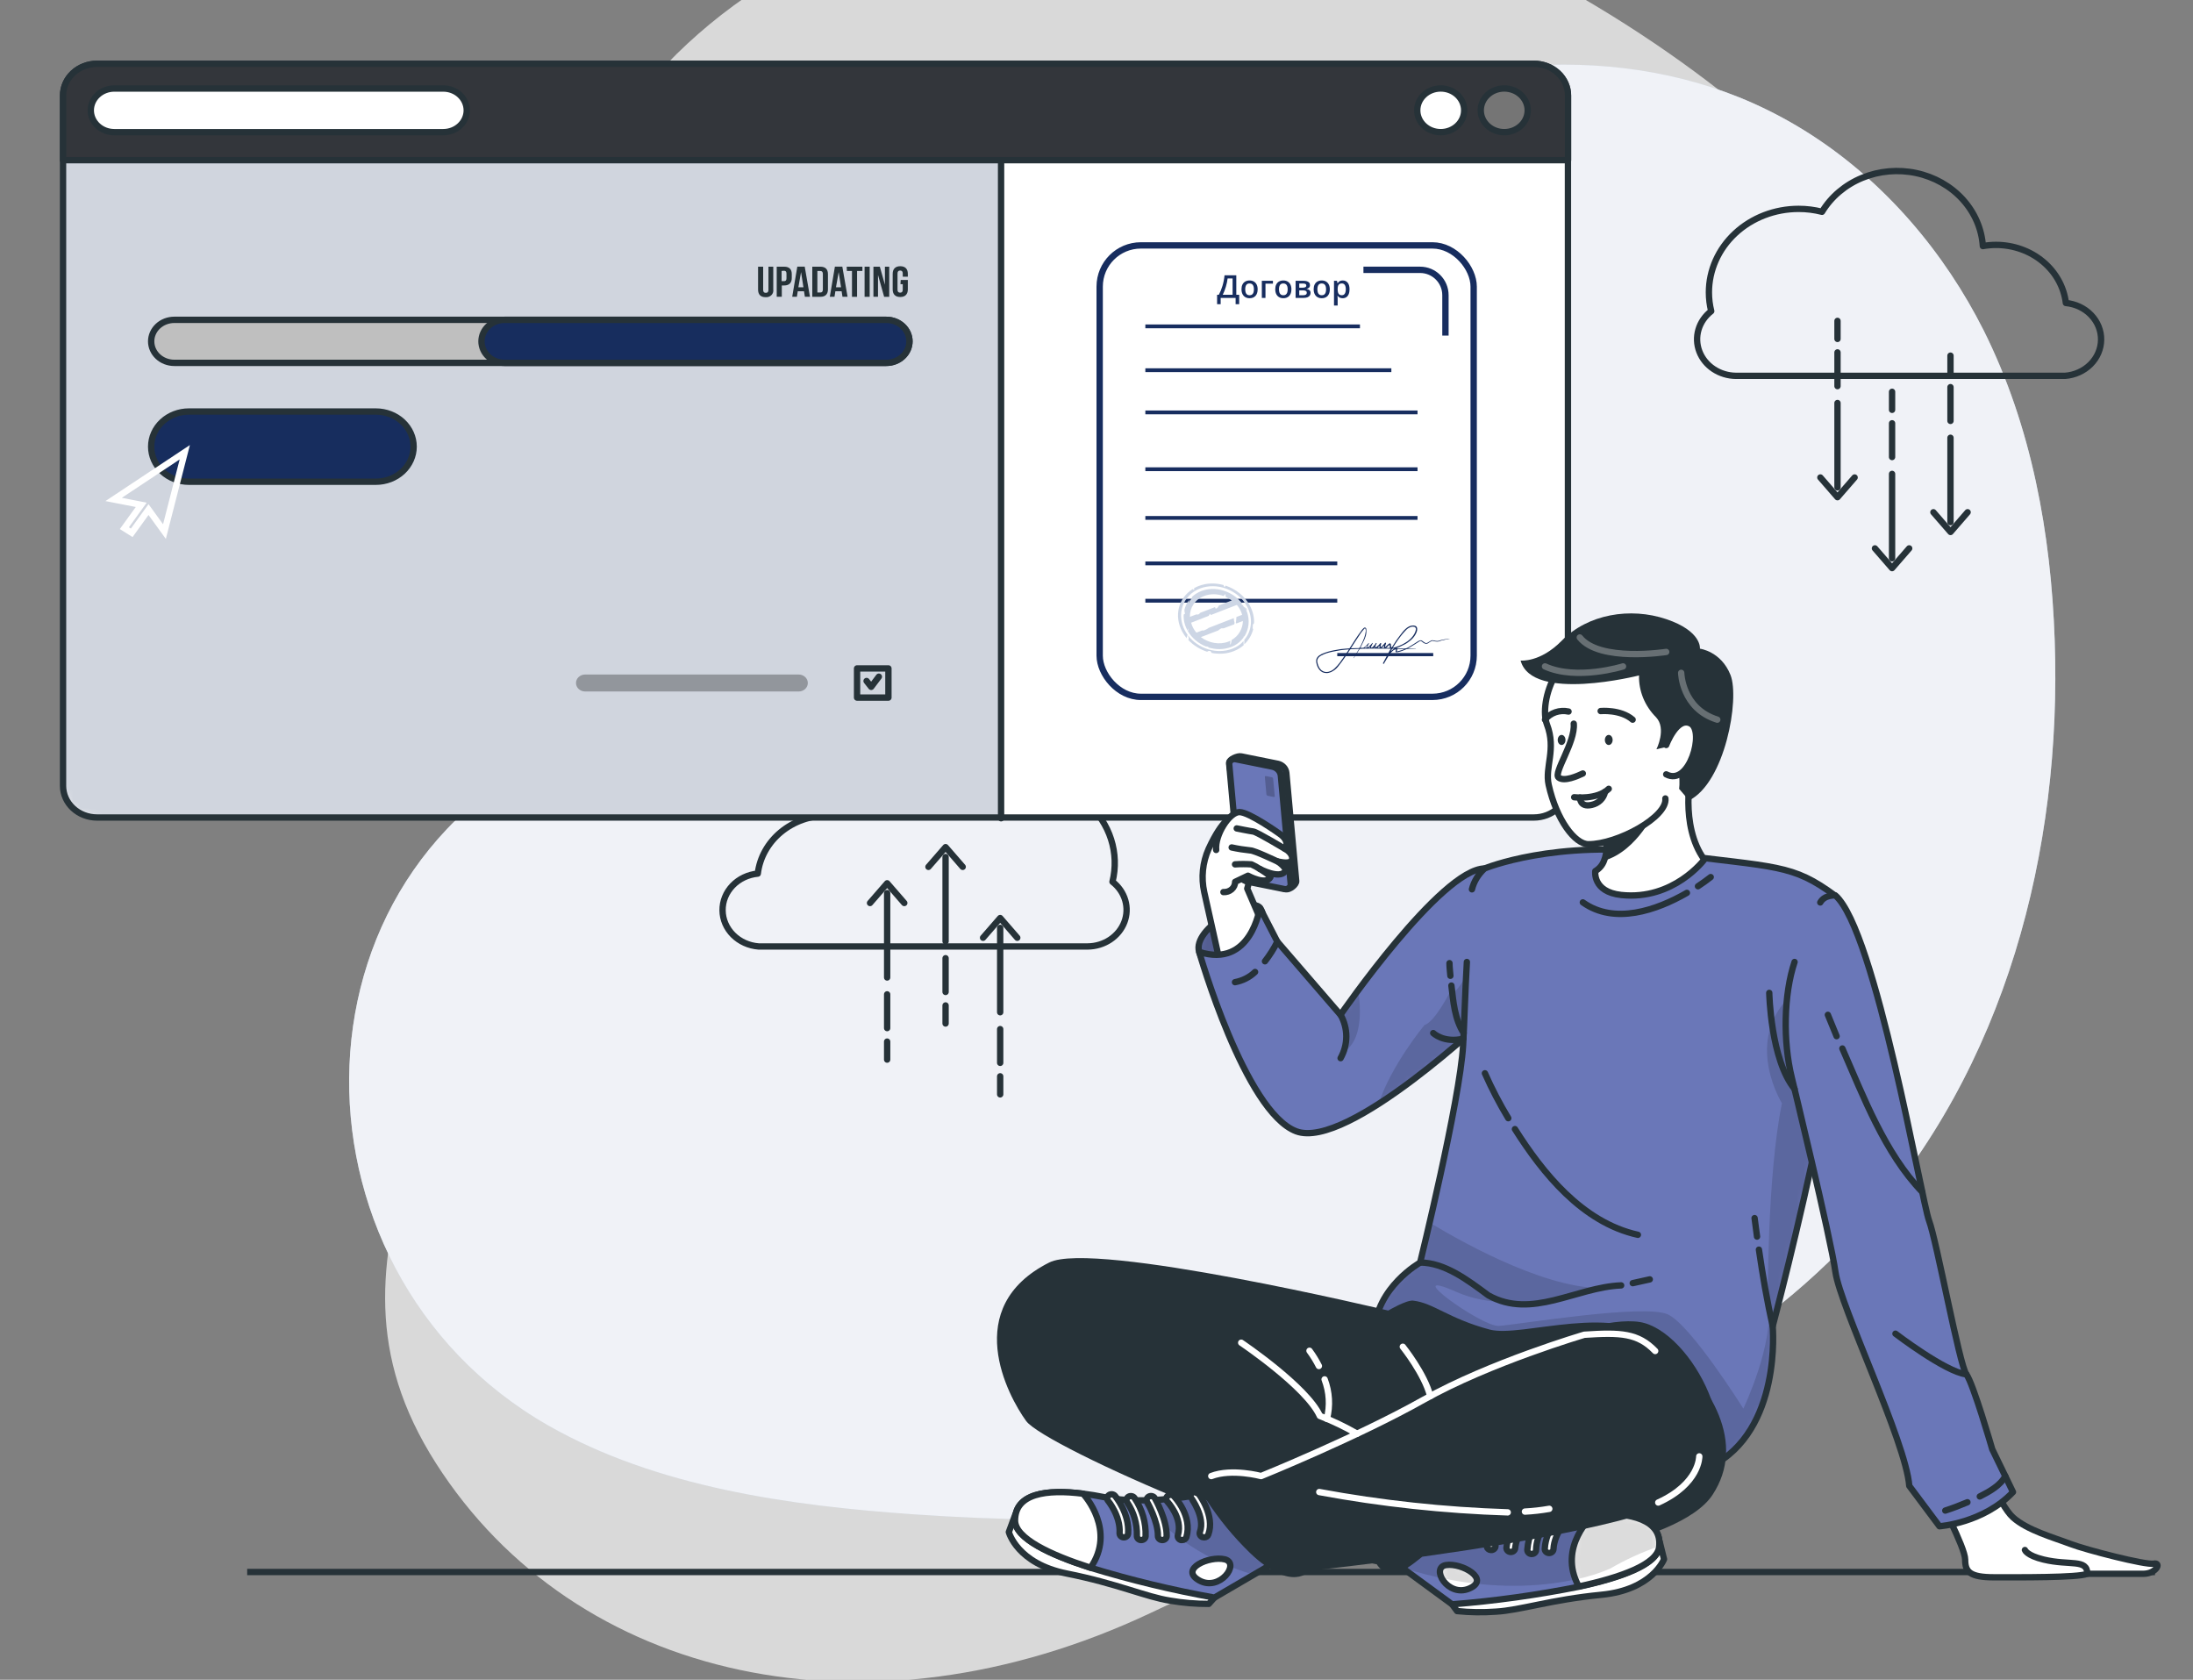<svg width="346" height="265" viewBox="0 0 346 265" fill="none" xmlns="http://www.w3.org/2000/svg">
<rect x="0" y="0" width="346" height="265" fill="#808080" stroke="none"/>
<g clip-path="url(#clip0_124_22)">
<path opacity="0.7" d="M316.471 69.722C316.471 69.722 335.691 115.901 308.682 162.401C281.672 208.901 226.04 233.465 181.514 254.471C136.988 275.476 90.752 265.246 68.782 230.842C46.812 196.439 76.944 171.88 76.986 122.822C77.027 73.763 69.093 60.775 97.667 19.329C126.241 -22.117 196.287 -31.295 249.258 -0.554C302.229 30.188 316.471 69.722 316.471 69.722Z" fill="white"/>
<path d="M285.677 21.208C282.781 19.342 279.732 17.69 276.557 16.27C253.587 6.046 225.392 9.413 203.312 21.221C181.232 33.029 164.708 52.328 152.692 73.211C147.177 82.755 142.289 93.004 133.459 100.059C122.084 109.154 106.718 111.213 93.158 116.164C43.855 134.18 43.29 200.223 86.506 224.884C103.54 234.607 124.58 237.538 144.151 238.898C171.27 240.777 198.879 239.815 225.068 233.004C251.257 226.192 276.026 213.23 293.55 193.88C316.492 168.545 325.337 134.097 324.179 100.983C323.593 84.224 320.559 67.323 312.976 52.129C306.82 39.911 297.535 28.841 285.677 21.208Z" fill="#CBD4E3"/>
<path opacity="0.7" d="M285.677 21.208C282.781 19.342 279.732 17.69 276.557 16.27C253.587 6.046 225.392 9.413 203.312 21.221C181.232 33.029 164.708 52.328 152.692 73.211C147.177 82.755 142.289 93.004 133.459 100.059C122.084 109.154 106.718 111.213 93.158 116.164C43.855 134.18 43.29 200.223 86.506 224.884C103.54 234.607 124.58 237.538 144.151 238.898C171.27 240.777 198.879 239.815 225.068 233.004C251.257 226.192 276.026 213.23 293.55 193.88C316.492 168.545 325.337 134.097 324.179 100.983C323.593 84.224 320.559 67.323 312.976 52.129C306.82 39.911 297.535 28.841 285.677 21.208Z" fill="white"/>
<path d="M269.988 49.089C269.743 48.118 269.621 47.123 269.622 46.126C269.622 42.633 271.113 39.283 273.767 36.813C276.421 34.342 280.021 32.954 283.775 32.952C285.023 32.951 286.266 33.106 287.47 33.414C288.906 31.04 291.129 29.161 293.807 28.059C296.485 26.957 299.474 26.69 302.328 27.298C305.183 27.907 307.749 29.357 309.645 31.434C311.54 33.51 312.663 36.102 312.846 38.821C313.527 38.699 314.22 38.637 314.914 38.635C317.642 38.633 320.275 39.566 322.31 41.257C324.345 42.948 325.638 45.277 325.943 47.8C327.48 47.949 328.901 48.627 329.929 49.7C330.957 50.773 331.518 52.165 331.501 53.602C331.485 55.039 330.893 56.419 329.841 57.472C328.789 58.524 327.352 59.174 325.813 59.293H273.889C272.621 59.279 271.388 58.904 270.356 58.218C269.323 57.532 268.542 56.568 268.117 55.456C267.692 54.344 267.643 53.138 267.978 51.999C268.312 50.861 269.014 49.845 269.988 49.089Z" stroke="#263238" stroke-linecap="round" stroke-linejoin="round"/>
<path d="M307.737 69.061V82.37" stroke="#263238" stroke-linecap="round" stroke-linejoin="round"/>
<path d="M307.737 61.076V66.4" stroke="#263238" stroke-linecap="round" stroke-linejoin="round"/>
<path d="M307.737 56.106V58.953" stroke="#263238" stroke-linecap="round" stroke-linejoin="round"/>
<path d="M310.44 80.811L307.744 83.922L305.042 80.811" stroke="#263238" stroke-linecap="round" stroke-linejoin="round"/>
<path d="M298.521 74.763V88.072" stroke="#263238" stroke-linecap="round" stroke-linejoin="round"/>
<path d="M298.521 66.778V72.102" stroke="#263238" stroke-linecap="round" stroke-linejoin="round"/>
<path d="M298.521 61.807V64.655" stroke="#263238" stroke-linecap="round" stroke-linejoin="round"/>
<path d="M301.223 86.513L298.52 89.624L295.818 86.513" stroke="#263238" stroke-linecap="round" stroke-linejoin="round"/>
<path d="M289.91 63.578V76.886" stroke="#263238" stroke-linecap="round" stroke-linejoin="round"/>
<path d="M289.91 55.593V60.916" stroke="#263238" stroke-linecap="round" stroke-linejoin="round"/>
<path d="M289.91 50.622V53.469" stroke="#263238" stroke-linecap="round" stroke-linejoin="round"/>
<path d="M292.613 75.328L289.91 78.438L287.208 75.328" stroke="#263238" stroke-linecap="round" stroke-linejoin="round"/>
<path d="M175.521 139.109C176.07 136.892 175.992 134.58 175.296 132.399C174.599 130.219 173.308 128.243 171.547 126.664C169.786 125.086 167.615 123.959 165.247 123.393C162.878 122.826 160.393 122.841 158.032 123.434C156.595 121.059 154.372 119.181 151.693 118.079C149.015 116.977 146.025 116.711 143.17 117.32C140.316 117.929 137.75 119.38 135.855 121.458C133.96 123.535 132.838 126.127 132.656 128.847C131.975 128.725 131.282 128.663 130.588 128.661C127.861 128.659 125.229 129.592 123.194 131.281C121.16 132.971 119.865 135.298 119.559 137.82C118.022 137.969 116.601 138.647 115.573 139.72C114.545 140.793 113.984 142.185 114.001 143.622C114.017 145.059 114.609 146.439 115.661 147.492C116.713 148.544 118.15 149.194 119.689 149.313H171.612C172.882 149.301 174.116 148.926 175.149 148.241C176.182 147.555 176.965 146.591 177.391 145.479C177.817 144.367 177.866 143.16 177.532 142.021C177.197 140.881 176.496 139.865 175.521 139.109Z" stroke="#263238" stroke-linecap="round" stroke-linejoin="round"/>
<path d="M139.97 154.207V140.898" stroke="#263238" stroke-linecap="round" stroke-linejoin="round"/>
<path d="M139.97 162.192V156.868" stroke="#263238" stroke-linecap="round" stroke-linejoin="round"/>
<path d="M139.97 167.162V164.321" stroke="#263238" stroke-linecap="round" stroke-linejoin="round"/>
<path d="M137.268 142.457L139.97 139.346L142.673 142.457" stroke="#263238" stroke-linecap="round" stroke-linejoin="round"/>
<path d="M149.188 148.505V135.203" stroke="#263238" stroke-linecap="round" stroke-linejoin="round"/>
<path d="M149.188 156.49V151.166" stroke="#263238" stroke-linecap="round" stroke-linejoin="round"/>
<path d="M149.188 161.467V158.619" stroke="#263238" stroke-linecap="round" stroke-linejoin="round"/>
<path d="M146.485 136.755L149.188 133.644L151.89 136.755" stroke="#263238" stroke-linecap="round" stroke-linejoin="round"/>
<path d="M157.804 159.691V146.382" stroke="#263238" stroke-linecap="round" stroke-linejoin="round"/>
<path d="M157.804 167.675V162.352" stroke="#263238" stroke-linecap="round" stroke-linejoin="round"/>
<path d="M157.804 172.646V169.799" stroke="#263238" stroke-linecap="round" stroke-linejoin="round"/>
<path d="M155.102 147.94L157.804 144.83L160.5 147.94" stroke="#263238" stroke-linecap="round" stroke-linejoin="round"/>
<path d="M340 248L39 248" stroke="#263238" stroke-miterlimit="10"/>
<path d="M9.947 15.062V123.971C9.947 125.296 10.513 126.567 11.521 127.505C12.528 128.442 13.894 128.969 15.319 128.969H242.002C243.428 128.969 244.795 128.442 245.804 127.505C246.812 126.568 247.38 125.297 247.382 123.971V15.062C247.38 13.735 246.812 12.464 245.804 11.527C244.795 10.59 243.428 10.064 242.002 10.064H15.319C13.894 10.064 12.528 10.59 11.521 11.528C10.513 12.465 9.947 13.736 9.947 15.062Z" fill="white"/>
<mask id="mask0_124_22" style="mask-type:luminance" maskUnits="userSpaceOnUse" x="9" y="10" width="239" height="119">
<path d="M9.947 15.062V123.971C9.947 125.296 10.513 126.567 11.521 127.505C12.528 128.442 13.894 128.969 15.319 128.969H242.002C243.428 128.969 244.795 128.442 245.804 127.505C246.812 126.568 247.38 125.297 247.382 123.971V15.062C247.38 13.735 246.812 12.464 245.804 11.527C244.795 10.59 243.428 10.064 242.002 10.064H15.319C13.894 10.064 12.528 10.59 11.521 11.528C10.513 12.465 9.947 13.736 9.947 15.062Z" fill="white"/>
</mask>
<g mask="url(#mask0_124_22)">
<path opacity="0.2" d="M9.948 20.85V123.993C9.948 125.319 10.514 126.59 11.521 127.527C12.529 128.464 13.895 128.991 15.32 128.991H157.946V20.828L9.948 20.85Z" fill="#172D5E"/>
</g>
<path d="M9.947 15.062V123.971C9.947 125.296 10.513 126.567 11.521 127.505C12.528 128.442 13.894 128.969 15.319 128.969H242.002C243.428 128.969 244.795 128.442 245.804 127.505C246.812 126.568 247.38 125.297 247.382 123.971V15.062C247.38 13.735 246.812 12.464 245.804 11.527C244.795 10.59 243.428 10.064 242.002 10.064H15.319C13.894 10.064 12.528 10.59 11.521 11.528C10.513 12.465 9.947 13.736 9.947 15.062Z" stroke="#263238" stroke-linecap="round" stroke-linejoin="round"/>
<path d="M29.807 64.921H59.304C60.884 64.921 62.399 65.505 63.516 66.544C64.634 67.584 65.261 68.993 65.261 70.463C65.259 71.932 64.631 73.34 63.514 74.378C62.397 75.415 60.883 75.998 59.304 75.998H29.807C29.025 75.999 28.251 75.857 27.528 75.579C26.805 75.301 26.149 74.894 25.595 74.38C25.042 73.866 24.603 73.255 24.304 72.583C24.004 71.911 23.85 71.191 23.85 70.463C23.849 69.735 24.002 69.014 24.301 68.341C24.6 67.668 25.039 67.057 25.593 66.542C26.146 66.027 26.803 65.619 27.526 65.341C28.249 65.063 29.024 64.92 29.807 64.921Z" fill="#172D5E" stroke="#263238" stroke-linecap="round" stroke-linejoin="round"/>
<path d="M9.947 15.062V25.266H247.398V15.062C247.396 13.735 246.828 12.464 245.82 11.527C244.811 10.59 243.444 10.064 242.018 10.064H15.319C13.895 10.064 12.528 10.59 11.521 11.528C10.513 12.465 9.947 13.736 9.947 15.062Z" fill="#33363B" stroke="#263238" stroke-linecap="round" stroke-linejoin="round"/>
<path d="M237.33 20.85C235.285 20.85 233.626 19.307 233.626 17.404C233.626 15.501 235.285 13.958 237.33 13.958C239.376 13.958 241.034 15.501 241.034 17.404C241.034 19.307 239.376 20.85 237.33 20.85Z" fill="#757575" stroke="#263238" stroke-linecap="round" stroke-linejoin="round"/>
<path d="M227.308 20.85C225.262 20.85 223.604 19.307 223.604 17.404C223.604 15.501 225.262 13.958 227.308 13.958C229.354 13.958 231.012 15.501 231.012 17.404C231.012 19.307 229.354 20.85 227.308 20.85Z" fill="white" stroke="#263238" stroke-linecap="round" stroke-linejoin="round"/>
<path d="M157.945 25.266V129.088" stroke="#263238" stroke-linecap="round" stroke-linejoin="round"/>
<path d="M18.029 20.85H69.944C70.924 20.848 71.865 20.484 72.558 19.838C73.251 19.192 73.64 18.317 73.64 17.404C73.638 16.493 73.247 15.619 72.555 14.975C71.862 14.33 70.923 13.967 69.944 13.965H18.029C17.048 13.965 16.107 14.327 15.413 14.972C14.718 15.617 14.327 16.491 14.325 17.404C14.325 17.857 14.421 18.305 14.607 18.723C14.793 19.141 15.066 19.521 15.41 19.841C15.754 20.161 16.162 20.415 16.612 20.588C17.061 20.761 17.543 20.85 18.029 20.85Z" fill="white" stroke="#263238" stroke-linecap="round" stroke-linejoin="round"/>
<path d="M27.498 57.245H139.841C140.809 57.245 141.737 56.888 142.421 56.251C143.105 55.614 143.49 54.751 143.49 53.851C143.49 53.405 143.395 52.964 143.212 52.552C143.028 52.14 142.76 51.766 142.421 51.451C142.082 51.136 141.68 50.886 141.237 50.715C140.795 50.545 140.321 50.457 139.841 50.457H27.498C27.019 50.457 26.545 50.545 26.102 50.715C25.659 50.886 25.257 51.136 24.919 51.451C24.58 51.766 24.311 52.14 24.128 52.552C23.944 52.964 23.85 53.405 23.85 53.851C23.85 54.751 24.234 55.614 24.919 56.251C25.603 56.888 26.53 57.245 27.498 57.245Z" fill="#BFBFBF" stroke="#263238" stroke-miterlimit="10"/>
<path d="M79.613 57.245H139.841C140.809 57.245 141.737 56.888 142.421 56.251C143.105 55.614 143.49 54.751 143.49 53.851C143.49 53.405 143.395 52.964 143.212 52.552C143.028 52.14 142.76 51.766 142.421 51.451C142.082 51.136 141.68 50.886 141.237 50.715C140.795 50.545 140.321 50.457 139.841 50.457H79.613C79.134 50.457 78.659 50.545 78.217 50.715C77.774 50.886 77.372 51.136 77.033 51.451C76.695 51.766 76.426 52.14 76.243 52.552C76.059 52.964 75.965 53.405 75.965 53.851C75.965 54.751 76.349 55.614 77.033 56.251C77.717 56.888 78.645 57.245 79.613 57.245Z" fill="#172D5E" stroke="#263238" stroke-linecap="round" stroke-linejoin="round"/>
<path d="M135.223 105.449H140.17V110.051H135.223V105.449Z" stroke="#263238" stroke-linecap="round" stroke-linejoin="round"/>
<path d="M136.723 107.433L137.452 108.358L138.663 106.754" stroke="#263238" stroke-linecap="round" stroke-linejoin="round"/>
<path opacity="0.3" d="M92.321 106.411H126.011C126.808 106.411 127.454 107.011 127.454 107.75C127.454 108.49 126.808 109.089 126.011 109.089H92.321C91.524 109.089 90.878 108.49 90.878 107.75C90.878 107.011 91.524 106.411 92.321 106.411Z" fill="black"/>
<path d="M120.407 42.072V45.735C120.407 46.078 120.567 46.198 120.824 46.198C121.08 46.198 121.24 46.078 121.24 45.735V42.072H122.002V45.69C122.027 45.846 122.013 46.005 121.963 46.155C121.913 46.305 121.826 46.443 121.711 46.557C121.595 46.672 121.453 46.761 121.295 46.818C121.137 46.874 120.968 46.897 120.799 46.884C119.998 46.884 119.605 46.451 119.605 45.69V42.072H120.407Z" fill="#263238"/>
<path d="M124.921 43.236V43.855C124.921 44.601 124.528 45.034 123.726 45.034H123.349V46.817H122.547V42.072H123.726C124.528 42.072 124.921 42.483 124.921 43.236ZM123.317 42.744V44.355H123.694C123.95 44.355 124.087 44.243 124.087 43.908V43.162C124.087 42.826 123.95 42.714 123.694 42.714L123.317 42.744Z" fill="#263238"/>
<path d="M127.791 46.817H126.989L126.853 45.952H125.866L125.73 46.817H124.992L125.794 42.065H126.965L127.791 46.817ZM125.963 45.325H126.764L126.387 42.923L125.963 45.325Z" fill="#263238"/>
<path d="M128.159 42.072H129.434C130.236 42.072 130.629 42.49 130.629 43.244V45.646C130.629 46.392 130.236 46.824 129.434 46.824H128.159V42.072ZM128.961 42.751V46.145H129.418C129.675 46.145 129.827 46.019 129.827 45.683V43.214C129.827 42.871 129.675 42.751 129.418 42.751H128.961Z" fill="#263238"/>
<path d="M133.724 46.817H132.922L132.786 45.952H131.8L131.663 46.817H130.926L131.727 42.065H132.898L133.724 46.817ZM131.896 45.325H132.698L132.321 42.923L131.896 45.325Z" fill="#263238"/>
<path d="M133.587 42.072H136.065V42.751H135.223V46.824H134.421V42.744H133.619L133.587 42.072Z" fill="#263238"/>
<path d="M136.41 42.072H137.212V46.824H136.41V42.072Z" fill="#263238"/>
<path d="M138.526 43.378V46.817H137.805V42.072H138.815L139.617 44.915V42.072H140.298V46.824H139.496L138.526 43.378Z" fill="#263238"/>
<path d="M142.111 44.169H143.233V45.661C143.233 46.407 142.824 46.854 142.038 46.854C141.253 46.854 140.844 46.422 140.844 45.661V43.192C140.844 42.446 141.253 41.998 142.038 41.998C142.824 41.998 143.233 42.431 143.233 43.192V43.654H142.431V43.147C142.431 42.804 142.271 42.677 142.022 42.677C141.774 42.677 141.605 42.804 141.605 43.147V45.705C141.605 46.049 141.766 46.168 142.022 46.168C142.279 46.168 142.431 46.049 142.431 45.705V44.833H142.07L142.111 44.169Z" fill="#263238"/>
<path d="M25.947 83.861L29.153 71.345L17.927 78.792L21.516 79.491L22.284 79.641L21.826 80.275L19.621 83.325L20.784 84.054L23.028 80.95L23.433 80.39L23.838 80.949L25.947 83.861Z" stroke="white"/>
<rect x="173.5" y="38.714" width="59.009" height="71.222" rx="6.5" fill="white" stroke="#172D5F"/>
<path d="M215.116 42.568H224.054C226.263 42.568 228.054 44.358 228.054 46.568V52.94" stroke="#172D5F"/>
<line x1="180.707" y1="51.487" x2="214.566" y2="51.487" stroke="#172D5F" stroke-width="0.6"/>
<line x1="180.707" y1="58.402" x2="219.52" y2="58.402" stroke="#172D5F" stroke-width="0.6"/>
<line x1="180.707" y1="65.061" x2="223.649" y2="65.061" stroke="#172D5F" stroke-width="0.6"/>
<line x1="180.707" y1="74.025" x2="223.649" y2="74.025" stroke="#172D5F" stroke-width="0.6"/>
<line x1="180.707" y1="81.708" x2="223.649" y2="81.708" stroke="#172D5F" stroke-width="0.6"/>
<line x1="180.707" y1="88.879" x2="210.987" y2="88.879" stroke="#172D5F" stroke-width="0.6"/>
<line x1="180.707" y1="94.769" x2="210.987" y2="94.769" stroke="#172D5F" stroke-width="0.6"/>
<g clip-path="url(#clip1_124_22)">
<rect width="22.289" height="8.773" transform="translate(206.862 98.033)" fill="white"/>
<path d="M220.265 102.279C220.617 102.279 220.939 102.279 221.262 102.279C221.35 102.279 221.428 102.288 221.516 102.297C221.849 102.34 222.103 102.182 222.347 102.033C222.836 101.744 223.305 101.437 223.774 101.138C223.843 101.095 223.931 101.059 224.009 101.033C224.156 100.981 224.283 101.016 224.4 101.103C224.508 101.191 224.615 101.27 224.732 101.34C224.987 101.507 225.094 101.472 225.319 101.34C225.495 101.244 225.651 101.112 225.837 101.033C225.935 100.989 226.081 100.998 226.189 101.033C226.541 101.121 226.883 101.182 227.235 101.016C227.323 100.972 227.421 100.963 227.519 100.945C227.655 100.919 227.802 100.884 227.939 100.858C228.086 100.831 228.222 100.805 228.369 100.796C228.496 100.788 228.633 100.796 228.76 100.805C228.633 100.823 228.506 100.858 228.379 100.858C228.213 100.858 228.056 100.893 227.9 100.945C227.763 100.989 227.616 100.998 227.479 101.033C227.401 101.051 227.323 101.068 227.255 101.103C227.04 101.209 226.815 101.235 226.58 101.209C226.394 101.191 226.228 101.156 226.052 101.103C225.984 101.086 225.866 101.138 225.788 101.174C225.632 101.253 225.485 101.349 225.348 101.454C225.065 101.647 224.791 101.551 224.576 101.402C224.468 101.331 224.38 101.253 224.273 101.174C224.185 101.103 224.068 101.103 223.95 101.182C223.706 101.34 223.462 101.498 223.207 101.656C222.855 101.867 222.504 102.077 222.161 102.288C222.152 102.288 222.152 102.297 222.142 102.314C222.562 102.34 222.983 102.367 223.393 102.384C223.393 102.393 223.393 102.411 223.393 102.419C223.286 102.419 223.168 102.419 223.061 102.419C222.836 102.411 222.611 102.411 222.386 102.402C222.298 102.402 222.21 102.384 222.122 102.384C222.044 102.384 221.956 102.393 221.888 102.419C221.487 102.586 221.086 102.762 220.656 102.858C220.568 102.876 220.47 102.884 220.372 102.902C220.196 102.928 220.148 102.823 220.206 102.665C220.226 102.604 220.265 102.533 220.294 102.463C220.069 102.446 219.903 102.533 219.757 102.665C219.483 102.902 219.268 103.183 219.082 103.472C218.838 103.849 218.623 104.244 218.388 104.63C218.368 104.665 218.349 104.7 218.339 104.736C218.173 104.683 218.163 104.683 218.241 104.543C218.574 103.911 218.916 103.279 219.248 102.647C219.307 102.542 219.365 102.446 219.434 102.349C219.414 102.34 219.405 102.34 219.405 102.34C218.359 102.332 217.303 102.323 216.257 102.323C215.895 102.323 215.524 102.332 215.162 102.34C214.966 102.349 214.771 102.349 214.575 102.367C214.546 102.367 214.507 102.402 214.497 102.428C214.204 102.876 213.92 103.323 213.627 103.762C213.607 103.797 213.578 103.823 213.529 103.841C213.823 103.349 214.126 102.858 214.429 102.367C214.36 102.376 214.311 102.376 214.262 102.376C213.881 102.393 213.5 102.402 213.119 102.419C213.08 102.419 213.021 102.454 213.001 102.49C212.718 102.919 212.444 103.358 212.141 103.779C211.799 104.271 211.447 104.753 211.066 105.218C210.782 105.56 210.421 105.841 209.981 106.034C209.756 106.131 209.511 106.192 209.257 106.183C208.788 106.174 208.417 105.981 208.153 105.639C207.889 105.315 207.762 104.946 207.683 104.551C207.615 104.235 207.654 103.928 207.869 103.665C208.035 103.455 208.26 103.306 208.514 103.183C209.13 102.893 209.805 102.718 210.489 102.586C210.841 102.516 211.203 102.454 211.555 102.402C211.799 102.367 212.053 102.358 212.307 102.332C212.493 102.314 212.689 102.305 212.874 102.288C212.904 102.288 212.933 102.261 212.953 102.235C213.099 102.007 213.246 101.788 213.392 101.56C213.676 101.112 213.959 100.665 214.262 100.226C214.468 99.928 214.683 99.638 214.898 99.349C214.966 99.261 215.054 99.182 215.142 99.094C215.221 99.015 215.328 98.971 215.416 99.015C215.484 99.05 215.563 99.138 215.563 99.2C215.582 99.401 215.582 99.612 215.572 99.822C215.543 100.191 215.426 100.542 215.279 100.875C215.123 101.226 214.937 101.577 214.771 101.919C214.732 102.007 214.683 102.095 214.624 102.2C214.829 102.174 215.035 102.261 215.201 102.147C215.377 102.033 215.514 101.875 215.67 101.735C215.768 101.647 215.846 101.542 215.934 101.446C216.012 101.481 216.003 101.472 215.973 101.533C215.885 101.7 215.797 101.875 215.709 102.042C215.7 102.068 215.709 102.13 215.729 102.139C215.758 102.156 215.817 102.147 215.846 102.121C215.993 101.989 216.139 101.858 216.276 101.717C216.364 101.63 216.442 101.524 216.53 101.419C216.56 101.446 216.589 101.463 216.589 101.472C216.501 101.665 216.403 101.849 216.325 102.033C216.306 102.068 216.325 102.112 216.335 102.156C216.394 102.147 216.472 102.165 216.511 102.13C216.648 101.998 216.775 101.867 216.902 101.726C216.98 101.639 217.029 101.533 217.088 101.428C217.215 101.454 217.225 101.463 217.166 101.568C217.107 101.682 217.049 101.805 217 101.928C216.99 101.954 216.99 101.989 216.99 102.025C216.99 102.104 217.058 102.147 217.127 102.095C217.264 101.998 217.401 101.884 217.528 101.77C217.616 101.682 217.684 101.568 217.772 101.472C217.792 101.454 217.85 101.437 217.87 101.446C217.899 101.463 217.928 101.507 217.919 101.533C217.889 101.665 217.85 101.796 217.821 101.937C217.811 101.981 217.821 102.025 217.821 102.077C218.016 102.033 218.095 101.893 218.192 101.788C218.31 101.674 218.407 101.551 218.505 101.428C218.544 101.384 218.593 101.358 218.642 101.402C218.671 101.428 218.691 101.481 218.681 101.516C218.642 101.639 218.593 101.761 218.554 101.884C218.535 101.937 218.535 101.989 218.525 102.042C218.535 102.051 218.544 102.06 218.564 102.068C218.691 101.954 218.828 101.832 218.955 101.717C219.023 101.656 219.082 101.586 219.16 101.542C219.209 101.507 219.317 101.472 219.346 101.498C219.405 101.533 219.434 101.612 219.453 101.682C219.473 101.788 219.453 101.893 219.473 101.998C219.483 102.051 219.532 102.095 219.561 102.147C219.6 102.112 219.639 102.068 219.659 102.033C219.864 101.709 220.06 101.384 220.275 101.068C220.587 100.621 220.93 100.182 221.262 99.752C221.399 99.568 221.565 99.401 221.731 99.243C222.083 98.91 222.494 98.664 223.031 98.682C223.364 98.691 223.579 98.866 223.598 99.191C223.618 99.55 223.462 99.858 223.286 100.165C223.09 100.498 222.826 100.796 222.513 101.051C222.191 101.323 221.849 101.551 221.467 101.735C221.066 101.937 220.685 102.095 220.265 102.279ZM212.825 102.446C212.591 102.463 212.376 102.49 212.151 102.507C211.926 102.525 211.701 102.542 211.486 102.577C211.076 102.647 210.665 102.718 210.264 102.805C209.638 102.937 209.023 103.104 208.465 103.411C208.172 103.569 207.937 103.779 207.85 104.086C207.801 104.288 207.83 104.481 207.889 104.674C208.006 105.069 208.143 105.446 208.495 105.736C208.808 105.981 209.15 106.069 209.56 105.99C209.971 105.902 210.313 105.701 210.587 105.429C210.88 105.157 211.144 104.85 211.379 104.543C211.731 104.069 212.053 103.577 212.395 103.095C212.552 102.884 212.679 102.674 212.825 102.446ZM219.757 102.174C219.757 102.182 219.766 102.191 219.766 102.2C219.864 102.174 219.962 102.156 220.06 102.13C220.48 102.016 220.881 101.849 221.262 101.656C221.79 101.384 222.288 101.068 222.679 100.638C223.041 100.244 223.315 99.805 223.403 99.287C223.432 99.129 223.305 98.927 223.129 98.884C222.836 98.814 222.562 98.901 222.318 99.033C222.054 99.164 221.849 99.357 221.663 99.577C221.438 99.84 221.194 100.094 220.988 100.375C220.715 100.726 220.47 101.086 220.216 101.454C220.06 101.682 219.913 101.928 219.757 102.174ZM213.128 102.288C213.256 102.279 213.353 102.261 213.461 102.261C213.764 102.253 214.057 102.244 214.36 102.244C214.458 102.244 214.507 102.218 214.546 102.139C214.605 102.016 214.683 101.893 214.741 101.761C214.917 101.375 215.113 100.998 215.25 100.603C215.367 100.279 215.426 99.936 215.484 99.594C215.504 99.472 215.465 99.34 215.436 99.217C215.416 99.129 215.357 99.121 215.279 99.173C215.26 99.182 215.24 99.2 215.23 99.217C215.054 99.436 214.859 99.647 214.702 99.875C214.458 100.226 214.223 100.594 213.989 100.954C213.695 101.393 213.422 101.832 213.128 102.288ZM220.363 102.779C220.969 102.647 221.477 102.481 221.585 102.376C221.203 102.376 220.832 102.376 220.49 102.376C220.451 102.507 220.411 102.639 220.363 102.779ZM219.287 102.209C219.268 102.033 219.258 101.867 219.238 101.709C219.062 101.875 218.877 102.042 218.701 102.209C218.896 102.209 219.102 102.209 219.287 102.209ZM220.011 102.34C219.952 102.34 219.893 102.34 219.844 102.34C219.776 102.349 219.678 102.34 219.649 102.376C219.561 102.49 219.493 102.621 219.424 102.744C219.62 102.604 219.766 102.419 220.011 102.34ZM218.359 101.858C218.241 101.972 218.134 102.077 218.007 102.191C218.143 102.2 218.261 102.209 218.359 102.218C218.359 102.095 218.359 101.981 218.359 101.858ZM215.582 102.182C215.621 102.06 215.651 101.946 215.68 101.84C215.67 101.832 215.67 101.832 215.66 101.823C215.533 101.954 215.406 102.086 215.299 102.209C215.377 102.2 215.494 102.191 215.582 102.182ZM217.625 101.902C217.528 101.998 217.43 102.086 217.332 102.182C217.449 102.182 217.567 102.182 217.674 102.182C217.655 102.095 217.645 101.998 217.625 101.902ZM216.198 101.998C216.12 102.06 216.051 102.121 215.973 102.182C216.051 102.182 216.12 102.182 216.179 102.182C216.188 102.13 216.198 102.068 216.198 101.998ZM216.834 102.06C216.794 102.095 216.755 102.139 216.706 102.191C216.775 102.191 216.834 102.191 216.882 102.191C216.863 102.139 216.843 102.104 216.834 102.06Z" fill="#172D5F"/>
</g>
<path d="M196.635 95.996C196.586 95.928 196.513 95.882 196.44 95.837L196.464 95.86C196.537 96.019 196.611 96.155 196.684 96.314C196.708 96.245 196.733 96.177 196.733 96.109C196.684 96.064 196.659 96.019 196.635 95.996Z" fill="#CDD6E5"/>
<path d="M197.635 99.081C197.635 99.013 197.659 98.945 197.659 98.877C197.659 98.786 197.659 98.695 197.659 98.605C197.683 98.514 197.757 98.378 197.854 98.332C197.903 97.425 197.683 96.45 197.196 95.542C196.391 94.022 194.953 92.911 193.368 92.389C193.343 92.412 193.319 92.457 193.319 92.502C193.27 92.616 193.075 92.57 193.075 92.434C193.075 92.389 193.075 92.344 193.051 92.298C191.759 91.935 190.369 91.958 189.101 92.457C188.857 92.548 188.613 92.661 188.394 92.797C188.394 92.888 188.418 92.979 188.418 93.07C188.321 93.047 188.248 93.001 188.175 92.933C185.931 94.34 185.176 97.153 186.541 99.671C186.736 100.034 186.98 100.374 187.224 100.692C187.224 100.578 187.248 100.487 187.297 100.374C187.321 100.283 187.346 100.215 187.37 100.147C187.224 99.943 187.077 99.716 186.955 99.489C185.566 96.881 186.614 93.909 189.32 92.843C192.027 91.799 195.367 93.07 196.757 95.678C197.732 97.516 197.513 99.557 196.318 100.941C196.318 100.986 196.318 101.055 196.318 101.077C196.318 101.191 196.318 101.304 196.318 101.417C196.318 101.486 196.318 101.576 196.318 101.644C197.025 100.986 197.513 100.147 197.732 99.217H197.708C197.659 99.217 197.635 99.149 197.635 99.081Z" fill="#CDD6E5"/>
<path d="M194.416 102.348C191.978 103.278 189.028 102.348 187.443 100.238C187.468 100.374 187.492 100.488 187.541 100.601C187.565 100.737 187.541 100.873 187.492 100.964C188.297 101.826 189.345 102.461 190.467 102.824C190.515 102.779 190.564 102.733 190.637 102.711C190.735 102.688 190.832 102.688 190.93 102.711C190.954 102.711 190.979 102.711 191.003 102.733C191.027 102.756 191.052 102.779 191.052 102.801C191.1 102.869 191.125 102.937 191.174 103.006C192.32 103.232 193.539 103.164 194.636 102.733C195.245 102.506 195.782 102.166 196.221 101.781C196.196 101.554 196.196 101.35 196.196 101.123C195.733 101.667 195.148 102.075 194.416 102.348Z" fill="#CDD6E5"/>
<path d="M196.732 96.495C196.684 96.472 196.659 96.381 196.659 96.313C196.586 96.154 196.513 96.018 196.44 95.86L196.415 95.837C196.415 95.837 196.415 95.837 196.391 95.837C196.318 95.791 196.245 95.746 196.196 95.678C196.147 95.61 196.147 95.542 196.098 95.474C196.05 95.429 195.952 95.451 195.928 95.406C195.855 95.293 195.855 95.202 195.952 95.179C194.465 93.251 191.758 92.389 189.515 93.251C188.954 93.478 188.442 93.795 188.052 94.181C188.052 94.226 188.052 94.294 188.028 94.34C188.004 94.453 187.93 94.544 187.857 94.612C187.687 94.793 187.565 95.02 187.516 95.247C187.54 95.111 187.565 94.861 187.638 94.612C187.248 95.088 187.004 95.655 186.858 96.245L186.882 96.268C186.906 96.291 186.882 96.336 186.882 96.359C186.882 96.449 186.882 96.54 186.906 96.608C186.931 96.653 186.931 96.676 186.955 96.722C186.98 96.835 186.858 96.903 186.76 96.948C186.711 97.742 186.882 98.582 187.321 99.398C187.345 99.421 187.37 99.466 187.37 99.489C187.37 99.466 187.37 99.421 187.394 99.398C187.418 99.308 187.443 99.217 187.443 99.126C187.516 99.262 187.467 99.398 187.418 99.534C187.418 99.557 187.418 99.557 187.418 99.58C188.077 100.691 189.101 101.531 190.271 101.984C190.344 101.984 190.417 101.984 190.491 102.007C190.564 102.007 190.637 102.03 190.661 102.098C190.661 102.12 190.661 102.12 190.661 102.143C191.832 102.506 193.075 102.506 194.221 102.075C195.074 101.758 195.733 101.213 196.196 100.578C196.196 100.51 196.22 100.442 196.245 100.374C196.269 100.374 196.293 100.396 196.318 100.442C197.049 99.262 197.22 97.856 196.732 96.495ZM189.979 94.022C190.978 93.636 192.075 93.682 193.051 94.022C193.075 93.999 193.099 93.999 193.124 93.977C193.148 93.954 193.148 93.909 193.173 93.886C193.221 93.818 193.27 93.75 193.368 93.75C193.368 93.841 193.343 93.931 193.343 94.022C193.368 94.045 193.392 94.067 193.392 94.09C193.416 94.113 193.416 94.158 193.416 94.181C193.733 94.34 194.05 94.521 194.343 94.725L192.319 95.519C192.319 95.542 192.295 95.565 192.27 95.61C192.246 95.633 192.246 95.655 192.222 95.701C192.149 95.814 192.051 95.95 191.905 95.996C191.832 96.018 191.734 95.973 191.734 95.905C191.734 95.882 191.734 95.837 191.71 95.814V95.791V95.769L189.369 96.676C189.247 96.812 189.125 96.971 188.93 96.948C188.881 96.948 188.833 96.926 188.759 96.926L187.735 97.311C187.711 95.882 188.516 94.589 189.979 94.022ZM194.318 100.964C194.318 101.032 194.294 101.077 194.294 101.145C194.27 101.349 194.221 101.576 194.075 101.712C194.075 101.485 194.099 101.281 194.123 101.077C194.026 101.122 193.928 101.168 193.831 101.213C192.392 101.78 190.686 101.44 189.467 100.51L192.197 99.466C192.27 99.398 192.368 99.33 192.465 99.262C192.514 99.217 192.587 99.171 192.636 99.149C192.734 99.103 192.88 99.126 193.002 99.126C193.026 99.126 193.026 99.126 193.051 99.126L194.733 98.491C194.733 98.491 194.733 98.491 194.733 98.468C194.757 98.4 194.782 98.309 194.782 98.241C194.757 98.151 194.733 98.037 194.709 97.947C194.684 97.833 194.66 97.674 194.66 97.516L190.686 99.058C190.661 99.081 190.661 99.081 190.637 99.103C190.515 99.194 189.832 99.603 189.71 99.444L188.759 99.807C188.564 99.58 188.394 99.33 188.247 99.058C188.101 98.786 188.004 98.514 187.93 98.241L190.71 97.153C190.783 97.039 190.832 96.88 190.954 96.835C191.003 96.88 191.003 96.971 191.003 97.039L195.147 95.429C195.343 95.655 195.513 95.905 195.659 96.177C195.806 96.449 195.903 96.722 195.976 96.994L195.074 97.334C195.05 97.606 195.05 97.879 195.001 98.151C195.001 98.173 195.001 98.196 194.977 98.241C194.977 98.241 194.977 98.241 194.977 98.264C194.977 98.264 195.001 98.309 195.001 98.287C195.001 98.287 195.026 98.309 195.05 98.332C195.05 98.332 195.05 98.355 195.074 98.355L196.098 97.969C196.074 99.171 195.44 100.328 194.318 100.964Z" fill="#CDD6E5"/>
<line x1="210.987" y1="103.271" x2="226.127" y2="103.271" stroke="#172D5F" stroke-width="0.5"/>
<path d="M198.773 143.192C197.36 141.338 188.054 146.495 189.198 150.157C190.342 153.819 194.065 153.422 196.243 151.478C198.422 149.535 200.283 145.173 198.773 143.192Z" fill="#6A77B8"/>
<mask id="mask1_124_22" style="mask-type:luminance" maskUnits="userSpaceOnUse" x="189" y="142" width="11" height="11">
<path d="M198.773 143.192C197.36 141.338 188.054 146.495 189.198 150.157C190.342 153.819 194.065 153.422 196.243 151.478C198.422 149.535 200.283 145.173 198.773 143.192Z" fill="white"/>
</mask>
<g mask="url(#mask1_124_22)">
<path opacity="0.3" d="M198.773 143.192C197.36 141.338 188.054 146.495 189.198 150.157C190.342 153.819 194.065 153.422 196.243 151.478C198.422 149.535 200.283 145.173 198.773 143.192Z" fill="black" fill-opacity="0.7"/>
</g>
<path d="M198.773 143.192C197.36 141.338 188.054 146.495 189.198 150.157C190.342 153.819 194.065 153.422 196.243 151.478C198.422 149.535 200.283 145.173 198.773 143.192Z" stroke="#263238" stroke-linecap="round" stroke-linejoin="round"/>
<path d="M194.354 128.972C194.354 128.972 192.976 128.972 190.687 133.917C189.733 136.078 189.493 138.454 189.998 140.742L193.355 155.795L201.531 151.222L196.781 140.177C196.781 140.177 199.27 133.039 194.354 128.972Z" fill="white" stroke="#263238" stroke-linecap="round" stroke-linejoin="round"/>
<path d="M197.663 138.657L202.902 140.273C203.461 140.408 204.557 139.549 204.509 138.991L202.951 121.943C202.92 121.607 202.778 121.289 202.544 121.032C202.311 120.775 201.998 120.591 201.648 120.506L195.836 119.332C195.285 119.198 193.886 119.813 193.934 120.346L196.354 137.195C196.38 137.535 196.521 137.859 196.756 138.121C196.991 138.384 197.308 138.571 197.663 138.657Z" fill="#6A77B8"/>
<mask id="mask2_124_22" style="mask-type:luminance" maskUnits="userSpaceOnUse" x="193" y="119" width="12" height="22">
<path d="M197.663 138.657L202.902 140.273C203.461 140.408 204.557 139.549 204.509 138.991L202.951 121.943C202.92 121.607 202.778 121.289 202.544 121.032C202.311 120.775 201.998 120.591 201.648 120.506L195.836 119.332C195.285 119.198 193.886 119.813 193.934 120.346L196.354 137.195C196.38 137.535 196.521 137.859 196.756 138.121C196.991 138.384 197.308 138.571 197.663 138.657Z" fill="white"/>
</mask>
<g mask="url(#mask2_124_22)">
<path opacity="0.3" d="M197.663 138.657L202.902 140.273C203.461 140.408 204.557 139.549 204.509 138.991L202.951 121.943C202.92 121.607 202.778 121.289 202.544 121.032C202.311 120.775 201.998 120.591 201.648 120.506L195.836 119.332C195.285 119.198 193.886 119.813 193.934 120.346L196.354 137.195C196.38 137.535 196.521 137.859 196.756 138.121C196.991 138.384 197.308 138.571 197.663 138.657Z" fill="black" fill-opacity="0.7"/>
</g>
<path d="M197.663 138.657L202.902 140.273C203.461 140.408 204.557 139.549 204.509 138.991L202.951 121.943C202.92 121.607 202.778 121.289 202.544 121.032C202.311 120.775 201.998 120.591 201.648 120.506L195.836 119.332C195.285 119.198 193.886 119.813 193.934 120.346L196.354 137.195C196.38 137.535 196.521 137.859 196.756 138.121C196.991 138.384 197.308 138.571 197.663 138.657Z" stroke="#263238" stroke-linecap="round" stroke-linejoin="round"/>
<path d="M196.802 139.08L202.606 140.254C202.734 140.284 202.869 140.285 202.998 140.257C203.127 140.229 203.247 140.173 203.348 140.094C203.449 140.014 203.528 139.913 203.579 139.799C203.63 139.686 203.651 139.562 203.64 139.44L202.089 122.385C202.057 122.049 201.915 121.73 201.68 121.473C201.445 121.216 201.131 121.032 200.779 120.949L194.975 119.775C194.846 119.745 194.712 119.744 194.583 119.772C194.454 119.8 194.334 119.856 194.233 119.935C194.132 120.015 194.053 120.116 194.002 120.23C193.951 120.343 193.93 120.467 193.941 120.589L195.492 137.65C195.525 137.985 195.668 138.303 195.903 138.559C196.137 138.815 196.451 138.997 196.802 139.08Z" fill="#6A77B8" stroke="#263238" stroke-linecap="round" stroke-linejoin="round"/>
<path opacity="0.3" d="M200.021 125.541L200.958 125.733C200.979 125.737 201.001 125.737 201.022 125.732C201.042 125.727 201.061 125.717 201.077 125.704C201.093 125.691 201.106 125.675 201.114 125.657C201.122 125.638 201.125 125.618 201.124 125.599L200.869 122.854C200.865 122.799 200.843 122.747 200.806 122.704C200.769 122.662 200.719 122.631 200.662 122.616L199.725 122.43C199.704 122.425 199.683 122.424 199.662 122.429C199.641 122.433 199.622 122.441 199.606 122.454C199.589 122.467 199.577 122.483 199.569 122.501C199.56 122.519 199.557 122.539 199.559 122.559L199.807 125.31C199.814 125.364 199.837 125.415 199.876 125.456C199.914 125.497 199.964 125.527 200.021 125.541Z" fill="black" fill-opacity="0.7"/>
<path d="M191.88 134.09C191.652 131.698 193.989 128.113 195.547 128.113C197.105 128.113 201.841 131.506 201.841 131.506C203.668 132.744 202.765 133.917 202.765 133.917C203.84 134.559 204.143 135.476 203.647 135.893C203.151 136.31 201.579 135.893 201.579 135.893C201.579 135.893 203.151 136.964 202.758 137.483C201.834 138.728 198.787 137.092 198.787 137.092C198.787 137.092 200.552 138.176 200.455 138.375C199.766 139.728 196.898 138.15 196.898 138.15L194.871 139.119C194.873 139.34 194.825 139.56 194.731 139.763C194.638 139.967 194.5 140.15 194.326 140.302C194.153 140.453 193.948 140.57 193.724 140.645C193.5 140.719 193.261 140.75 193.024 140.735" fill="white"/>
<path d="M191.88 134.09C191.652 131.698 193.989 128.113 195.547 128.113C197.105 128.113 201.841 131.506 201.841 131.506C203.668 132.744 202.765 133.917 202.765 133.917C203.84 134.559 204.143 135.476 203.647 135.893C203.151 136.31 201.579 135.893 201.579 135.893C201.579 135.893 203.151 136.964 202.758 137.483C201.834 138.728 198.787 137.092 198.787 137.092C198.787 137.092 200.552 138.176 200.455 138.375C199.766 139.728 196.898 138.15 196.898 138.15L194.871 139.119C194.873 139.34 194.825 139.56 194.731 139.763C194.638 139.967 194.5 140.15 194.326 140.302C194.153 140.453 193.948 140.57 193.724 140.645C193.5 140.719 193.261 140.75 193.024 140.735" stroke="#263238" stroke-linecap="round" stroke-linejoin="round"/>
<path d="M202.737 133.917C202.737 133.917 198.304 131.249 197.739 131.179C197.174 131.108 195.126 130.691 195.126 130.691" fill="white"/>
<path d="M202.737 133.917C202.737 133.917 198.304 131.249 197.739 131.179C197.174 131.108 195.126 130.691 195.126 130.691" stroke="#263238" stroke-linecap="round" stroke-linejoin="round"/>
<path d="M201.531 135.893C201.531 135.893 197.925 134.161 197.263 134.161C196.275 134.06 195.295 133.904 194.327 133.693" fill="white"/>
<path d="M201.531 135.893C201.531 135.893 197.925 134.161 197.263 134.161C196.275 134.06 195.295 133.904 194.327 133.693" stroke="#263238" stroke-linecap="round" stroke-linejoin="round"/>
<path d="M198.773 137.092C198.354 136.812 197.909 136.568 197.443 136.361C196.582 136.303 195.718 136.303 194.858 136.361" fill="white"/>
<path d="M198.773 137.092C198.354 136.812 197.909 136.568 197.443 136.361C196.582 136.303 195.718 136.303 194.858 136.361" stroke="#263238" stroke-linecap="round" stroke-linejoin="round"/>
<path d="M234.241 137.009C227.347 137.105 211.492 160.098 211.492 160.098L201.531 148.554L198.773 143.204C198.773 143.204 197.394 152.825 189.198 150.17C189.198 150.17 196.416 175.427 204.516 178.474C212.616 181.52 235.075 160.098 235.075 160.098L234.241 137.009Z" fill="#6A77B8"/>
<mask id="mask3_124_22" style="mask-type:luminance" maskUnits="userSpaceOnUse" x="189" y="137" width="47" height="42">
<path d="M234.241 137.009C227.347 137.105 211.492 160.098 211.492 160.098L201.531 148.554L198.773 143.204C198.773 143.204 197.394 152.825 189.198 150.17C189.198 150.17 196.416 175.427 204.516 178.474C212.616 181.52 235.075 160.098 235.075 160.098L234.241 137.009Z" fill="white"/>
</mask>
<g mask="url(#mask3_124_22)">
<path opacity="0.2" d="M233.676 161.381C230.829 163.979 224.087 169.918 217.517 174.132C219.447 168.122 224.735 161.721 224.735 161.721C226.375 161.214 228.692 156.641 228.692 156.641C229.781 157.026 231.325 153.851 231.325 153.851C232.593 154.852 233.304 157.809 233.676 161.381Z" fill="black" fill-opacity="0.7"/>
<path opacity="0.2" d="M211.968 165.967C212.232 163.942 212.038 161.888 211.395 159.938L211.513 160.079C211.513 160.079 212.588 158.521 214.27 156.231C214.746 159.207 214.973 164.197 211.968 165.967Z" fill="black" fill-opacity="0.7"/>
</g>
<path d="M234.241 137.009C227.347 137.105 211.492 160.098 211.492 160.098L201.531 148.554L198.773 143.204C198.773 143.204 197.394 152.825 189.198 150.17C189.198 150.17 196.416 175.427 204.516 178.474C212.616 181.52 235.075 160.098 235.075 160.098L234.241 137.009Z" stroke="#263238" stroke-linecap="round" stroke-linejoin="round"/>
<path d="M305.687 235.941C305.687 235.941 310.051 244.119 310.051 246.043C310.051 247.967 310.781 248.833 314.6 248.833C318.419 248.833 327.871 248.91 329.325 248.281H338.163C340.231 248.281 341.072 246.434 339.804 246.684C338.535 246.934 329.153 244.523 326.602 243.548C324.052 242.573 319.86 241.418 317.599 239.385C315.338 237.352 312.601 229.765 312.601 229.765L305.687 235.941Z" fill="white" stroke="#263238" stroke-linecap="round" stroke-linejoin="round"/>
<path d="M329.325 248.275C329.325 245.889 326.568 247.031 322.432 246.036C319.764 245.395 319.481 244.529 319.481 244.529" stroke="#263238" stroke-linecap="round" stroke-linejoin="round"/>
<path d="M231.435 151.76C231.16 156.43 231.042 161.278 230.842 164.896C230.346 173.638 224.059 199.19 224.059 199.19C224.059 199.19 217.165 203.038 216.821 210.094C216.476 217.149 258.603 237.031 269.902 231.362C281.201 225.692 279.684 209.221 279.684 209.221C279.684 209.221 296.408 146.366 289.563 141.312C282.717 136.258 280.408 136.887 262.884 134.629C245.36 132.372 234.241 137.009 234.241 137.009C233.246 137.903 232.55 139.046 232.235 140.299" fill="#6A77B8"/>
<mask id="mask4_124_22" style="mask-type:luminance" maskUnits="userSpaceOnUse" x="216" y="134" width="76" height="99">
<path d="M231.435 151.76C231.16 156.43 231.042 161.278 230.842 164.896C230.346 173.638 224.059 199.19 224.059 199.19C224.059 199.19 217.165 203.038 216.821 210.094C216.476 217.149 258.603 237.031 269.902 231.362C281.201 225.692 279.684 209.221 279.684 209.221C279.684 209.221 296.408 146.366 289.563 141.312C282.717 136.258 280.408 136.887 262.884 134.629C245.36 132.372 234.241 137.009 234.241 137.009C233.246 137.903 232.55 139.046 232.235 140.299" fill="white"/>
</mask>
<g mask="url(#mask4_124_22)">
<path opacity="0.2" d="M279.691 209.183C279.691 209.183 281.214 225.653 269.909 231.323C258.603 236.993 216.455 217.104 216.828 210.055C217.2 203.006 224.059 199.152 224.059 199.152C224.059 199.152 224.68 196.618 225.555 192.879C231.532 196.484 245.154 203.962 254.019 203.141C254.019 203.141 239.26 208.009 229.822 203.827C220.385 199.646 233.745 209.33 236.468 209.176C239.191 209.023 259.513 205.604 263.194 207.381C266.876 209.157 275.058 222.222 275.058 222.222C275.058 222.222 280.022 211.845 278.919 205.476C278.919 205.476 278.774 185.644 281.145 174.048C281.145 174.048 275.472 164.941 281.745 157.866C284.062 155.256 286.571 160.631 288.859 168.449C285.482 187.408 279.691 209.183 279.691 209.183Z" fill="black" fill-opacity="0.7"/>
</g>
<path d="M231.435 151.76C231.16 156.43 231.042 161.278 230.842 164.896C230.346 173.638 224.059 199.19 224.059 199.19C224.059 199.19 217.165 203.038 216.821 210.094C216.476 217.149 258.603 237.031 269.902 231.362C281.201 225.692 279.684 209.221 279.684 209.221C279.684 209.221 296.408 146.366 289.563 141.312C282.717 136.258 280.408 136.887 262.884 134.629C245.36 132.372 234.241 137.009 234.241 137.009C233.246 137.903 232.55 139.046 232.235 140.299" stroke="#263238" stroke-linecap="round" stroke-linejoin="round"/>
<path d="M222.963 205.187C221.902 205.059 219.027 206.752 219.027 206.752C219.027 206.752 172.536 195.643 165.546 199.171C151.517 206.226 158.997 220.189 161.906 224.185C164.815 228.18 207.735 247.095 222.632 247.454C237.529 247.813 264.856 243.984 270.199 235.819C275.541 227.654 270.074 218.598 262.615 211.953C255.032 205.187 240.156 211.107 235.041 209.754C228.506 208.009 226.21 205.565 222.963 205.187Z" fill="#263238"/>
<path d="M261.85 243.189L262.54 245.979C262.54 245.979 260.713 250.808 252.668 251.591C244.623 252.373 239.866 254.041 236.006 254.252C233.969 254.4 231.922 254.37 229.891 254.163L229.105 253.098L261.85 243.189Z" fill="white" stroke="#263238" stroke-linecap="round" stroke-linejoin="round"/>
<path d="M215.173 242.894L229.105 253.098C235.826 252.567 242.503 251.639 249.097 250.321C255.694 248.897 261.457 246.857 261.774 244.067C262.257 239.815 257.383 238.654 251.579 238.821C250.496 238.821 249.386 238.917 248.263 239.026C238.977 239.956 227.182 235.178 227.182 235.178L215.173 242.894Z" fill="#6A77B8"/>
<mask id="mask5_124_22" style="mask-type:luminance" maskUnits="userSpaceOnUse" x="215" y="235" width="47" height="19">
<path d="M215.173 242.894L229.105 253.098C235.826 252.567 242.503 251.639 249.097 250.321C255.694 248.897 261.457 246.857 261.774 244.067C262.257 239.815 257.383 238.654 251.579 238.821C250.496 238.821 249.386 238.917 248.263 239.026C238.977 239.956 227.182 235.178 227.182 235.178L215.173 242.894Z" fill="white"/>
</mask>
<g mask="url(#mask5_124_22)">
<path opacity="0.2" d="M261.761 243.933C259.056 244.869 256.46 246.057 254.012 247.48C254.012 247.48 241.073 253.675 221.191 247.294L215.166 242.894L227.161 235.139C227.161 235.139 238.956 239.911 248.242 238.988C249.366 238.879 250.476 238.802 251.558 238.783C257.314 238.616 262.16 239.757 261.761 243.933Z" fill="black" fill-opacity="0.7"/>
</g>
<path d="M215.173 242.894L229.105 253.098C235.826 252.567 242.503 251.639 249.097 250.321C255.694 248.897 261.457 246.857 261.774 244.067C262.257 239.815 257.383 238.654 251.579 238.821C250.496 238.821 249.386 238.917 248.263 239.026C238.977 239.956 227.182 235.178 227.182 235.178L215.173 242.894Z" stroke="#263238" stroke-linecap="round" stroke-linejoin="round"/>
<path d="M228.154 246.902C225.645 247.281 228.402 252.065 231.808 250.609C235.213 249.153 230.67 246.524 228.154 246.902Z" fill="white"/>
<mask id="mask6_124_22" style="mask-type:luminance" maskUnits="userSpaceOnUse" x="227" y="246" width="7" height="5">
<path d="M228.154 246.902C225.645 247.281 228.402 252.065 231.808 250.609C235.213 249.153 230.67 246.524 228.154 246.902Z" fill="white"/>
</mask>
<g mask="url(#mask6_124_22)">
<path opacity="0.2" d="M232.869 249.84C231.05 249.633 229.244 249.34 227.457 248.961C226.975 248.025 227.085 247.037 228.147 246.902C230.263 246.581 233.806 248.39 232.869 249.84Z" fill="black" fill-opacity="0.7"/>
</g>
<path d="M228.154 246.902C225.645 247.281 228.402 252.065 231.808 250.609C235.213 249.153 230.67 246.524 228.154 246.902Z" stroke="#263238" stroke-linecap="round" stroke-linejoin="round"/>
<path d="M249.097 250.282C255.694 248.858 261.457 246.819 261.774 244.029C262.257 239.777 257.383 238.616 251.579 238.782C251.303 238.988 245.65 244.067 249.097 250.282Z" fill="white"/>
<mask id="mask7_124_22" style="mask-type:luminance" maskUnits="userSpaceOnUse" x="247" y="238" width="15" height="13">
<path d="M249.097 250.282C255.694 248.858 261.457 246.819 261.774 244.029C262.257 239.777 257.383 238.616 251.579 238.782C251.303 238.988 245.65 244.067 249.097 250.282Z" fill="white"/>
</mask>
<g mask="url(#mask7_124_22)">
<path opacity="0.2" d="M261.761 243.933C259.056 244.869 256.46 246.057 254.012 247.479C252.269 248.229 250.443 248.797 248.566 249.173C246.339 243.477 251.324 238.994 251.558 238.782C257.314 238.616 262.16 239.757 261.761 243.933Z" fill="black" fill-opacity="0.7"/>
</g>
<path d="M249.097 250.282C255.694 248.858 261.457 246.819 261.774 244.029C262.257 239.777 257.383 238.616 251.579 238.782C251.303 238.988 245.65 244.067 249.097 250.282Z" stroke="#263238" stroke-linecap="round" stroke-linejoin="round"/>
<path d="M244.368 245.004H244.409C244.586 245.004 244.757 244.941 244.885 244.827C245.013 244.714 245.09 244.559 245.099 244.394C245.236 241.714 247.456 239.539 247.477 239.514C247.588 239.389 247.643 239.23 247.633 239.068C247.623 238.906 247.548 238.754 247.422 238.642C247.297 238.53 247.13 238.467 246.956 238.464C246.782 238.462 246.614 238.52 246.484 238.628C246.374 238.731 243.885 241.162 243.727 244.33C243.717 244.498 243.779 244.663 243.899 244.789C244.019 244.915 244.187 244.992 244.368 245.004Z" fill="white" stroke="#263238" stroke-linecap="round" stroke-linejoin="round"/>
<path d="M241.61 245.158H241.665C241.848 245.158 242.024 245.09 242.153 244.97C242.282 244.85 242.355 244.686 242.355 244.516C242.417 241.81 244.423 239.469 244.464 239.443C244.567 239.311 244.612 239.147 244.59 238.985C244.568 238.823 244.48 238.676 244.345 238.572C244.209 238.468 244.037 238.416 243.862 238.427C243.687 238.437 243.523 238.509 243.403 238.628C241.98 240.312 241.135 242.354 240.976 244.491C240.968 244.657 241.03 244.819 241.149 244.943C241.267 245.068 241.432 245.145 241.61 245.158Z" fill="white" stroke="#263238" stroke-linecap="round" stroke-linejoin="round"/>
<path d="M238.308 244.837C238.49 244.851 238.671 244.798 238.81 244.688C238.95 244.579 239.037 244.423 239.053 244.253C239.267 242.009 241.321 239.122 241.342 239.122C241.398 239.053 241.438 238.973 241.46 238.888C241.483 238.803 241.486 238.715 241.47 238.629C241.455 238.543 241.42 238.461 241.369 238.388C241.318 238.315 241.252 238.252 241.174 238.204C241.096 238.155 241.008 238.122 240.916 238.106C240.824 238.09 240.729 238.092 240.638 238.111C240.546 238.131 240.46 238.167 240.384 238.219C240.309 238.27 240.245 238.335 240.197 238.41C240.101 238.539 237.922 241.579 237.681 244.183C237.677 244.346 237.739 244.504 237.856 244.625C237.972 244.747 238.134 244.822 238.308 244.837Z" fill="white" stroke="#263238" stroke-linecap="round" stroke-linejoin="round"/>
<path d="M235.192 244.529C235.254 244.539 235.317 244.539 235.379 244.529C235.559 244.501 235.719 244.407 235.825 244.269C235.931 244.131 235.974 243.959 235.944 243.792C235.454 241.066 238.17 238.731 238.198 238.712C238.334 238.598 238.416 238.438 238.426 238.268C238.436 238.098 238.372 237.931 238.25 237.804C238.127 237.678 237.956 237.601 237.773 237.592C237.59 237.583 237.411 237.642 237.274 237.756C237.143 237.872 233.965 240.578 234.579 244.003C234.605 244.141 234.68 244.267 234.79 244.362C234.901 244.457 235.042 244.516 235.192 244.529Z" fill="white" stroke="#263238" stroke-linecap="round" stroke-linejoin="round"/>
<path d="M231.801 243.772C231.876 243.782 231.953 243.782 232.028 243.772C232.117 243.753 232.2 243.719 232.274 243.67C232.347 243.621 232.41 243.559 232.458 243.487C232.506 243.416 232.539 243.336 232.554 243.253C232.568 243.17 232.566 243.085 232.545 243.003C231.945 240.572 234.517 237.827 234.544 237.801C234.61 237.739 234.662 237.666 234.696 237.585C234.731 237.504 234.747 237.417 234.744 237.33C234.741 237.243 234.719 237.157 234.68 237.078C234.64 237 234.584 236.929 234.514 236.871C234.444 236.813 234.362 236.769 234.274 236.741C234.185 236.714 234.091 236.703 233.998 236.71C233.905 236.718 233.814 236.742 233.731 236.783C233.649 236.824 233.576 236.88 233.517 236.948C233.386 237.083 230.443 240.213 231.201 243.291C231.236 243.419 231.312 243.534 231.419 243.62C231.527 243.706 231.66 243.759 231.801 243.772Z" fill="white" stroke="#263238" stroke-linecap="round" stroke-linejoin="round"/>
<path d="M160.169 238.988L159.169 241.694C159.169 241.694 160.444 246.678 168.351 248.249C176.258 249.82 180.808 251.931 184.627 252.521C186.635 252.868 188.673 253.037 190.714 253.027L191.624 252.014L160.169 238.988Z" fill="white" stroke="#263238" stroke-linecap="round" stroke-linejoin="round"/>
<path d="M206.604 243.285L191.604 252.04C184.986 250.854 178.456 249.28 172.053 247.326C165.649 245.267 160.148 242.676 160.148 239.866C160.148 235.595 165.132 234.915 170.881 235.646C171.957 235.774 173.053 235.96 174.156 236.179C183.283 238.006 195.526 234.415 195.526 234.415L206.604 243.285Z" fill="#6A77B8"/>
<mask id="mask8_124_22" style="mask-type:luminance" maskUnits="userSpaceOnUse" x="160" y="234" width="47" height="19">
<path d="M206.604 243.285L191.604 252.04C184.986 250.854 178.456 249.28 172.053 247.326C165.649 245.267 160.148 242.676 160.148 239.866C160.148 235.595 165.132 234.915 170.881 235.646C171.957 235.774 173.053 235.96 174.156 236.179C183.283 238.006 195.526 234.415 195.526 234.415L206.604 243.285Z" fill="white"/>
</mask>
<g mask="url(#mask8_124_22)">
<path opacity="0.2" d="M206.604 243.285L197.78 248.416C190.626 246.354 184.354 242.245 179.857 236.672C185.173 236.566 190.45 235.798 195.547 234.389L206.604 243.285Z" fill="black" fill-opacity="0.7"/>
</g>
<path d="M206.604 243.285L191.604 252.04C184.986 250.854 178.456 249.28 172.053 247.326C165.649 245.267 160.148 242.676 160.148 239.866C160.148 235.595 165.132 234.915 170.881 235.646C171.957 235.774 173.053 235.96 174.156 236.179C183.283 238.006 195.526 234.415 195.526 234.415L206.604 243.285Z" stroke="#263238" stroke-linecap="round" stroke-linejoin="round"/>
<path d="M172.053 247.326C165.649 245.267 160.148 242.676 160.148 239.866C160.148 235.595 165.132 234.915 170.881 235.646C171.109 235.89 176.127 241.47 172.053 247.326Z" fill="white" stroke="#263238" stroke-linecap="round" stroke-linejoin="round"/>
<path d="M177.334 242.534H177.292C177.202 242.53 177.113 242.508 177.032 242.471C176.95 242.434 176.877 242.383 176.817 242.32C176.757 242.257 176.71 242.183 176.681 242.103C176.651 242.023 176.639 241.939 176.644 241.855C176.81 239.18 174.852 236.794 174.831 236.775C174.776 236.708 174.735 236.632 174.711 236.551C174.687 236.47 174.68 236.385 174.691 236.301C174.702 236.217 174.731 236.137 174.776 236.063C174.821 235.99 174.881 235.926 174.952 235.874C175.024 235.822 175.105 235.784 175.193 235.761C175.28 235.739 175.371 235.733 175.461 235.743C175.551 235.754 175.638 235.78 175.717 235.822C175.796 235.864 175.865 235.919 175.921 235.986C176.017 236.095 178.216 238.763 177.989 241.925C177.98 242.084 177.909 242.235 177.788 242.347C177.667 242.46 177.505 242.527 177.334 242.534Z" fill="white" stroke="#263238" stroke-linecap="round" stroke-linejoin="round"/>
<path d="M180.057 242.958H180.002C179.82 242.943 179.652 242.862 179.534 242.732C179.417 242.602 179.359 242.434 179.374 242.265C179.428 240.415 178.896 238.59 177.844 237.019C177.794 236.948 177.759 236.869 177.742 236.786C177.725 236.703 177.726 236.617 177.744 236.534C177.763 236.451 177.799 236.373 177.85 236.303C177.902 236.233 177.968 236.173 178.044 236.127C178.197 236.035 178.383 236.003 178.561 236.038C178.739 236.073 178.895 236.172 178.995 236.313C180.221 238.124 180.831 240.236 180.746 242.374C180.731 242.534 180.651 242.683 180.524 242.791C180.396 242.899 180.229 242.959 180.057 242.958Z" fill="white" stroke="#263238" stroke-linecap="round" stroke-linejoin="round"/>
<path d="M183.38 242.958C183.197 242.958 183.022 242.89 182.892 242.77C182.763 242.65 182.691 242.486 182.691 242.316C182.732 240.059 181.015 236.999 180.995 236.967C180.95 236.893 180.922 236.81 180.912 236.725C180.902 236.64 180.91 236.554 180.937 236.472C180.963 236.39 181.007 236.314 181.065 236.248C181.123 236.182 181.195 236.128 181.277 236.088C181.358 236.048 181.447 236.024 181.539 236.017C181.63 236.009 181.722 236.019 181.81 236.046C181.897 236.072 181.978 236.114 182.048 236.17C182.117 236.226 182.174 236.294 182.215 236.371C182.291 236.505 184.118 239.751 184.069 242.336C184.064 242.502 183.989 242.661 183.86 242.777C183.731 242.893 183.559 242.958 183.38 242.958Z" fill="white" stroke="#263238" stroke-linecap="round" stroke-linejoin="round"/>
<path d="M186.516 242.958C186.454 242.964 186.392 242.964 186.33 242.958C186.243 242.935 186.161 242.897 186.089 242.846C186.018 242.794 185.958 242.73 185.913 242.656C185.868 242.583 185.839 242.502 185.828 242.419C185.817 242.335 185.823 242.25 185.847 242.169C186.64 239.507 184.2 236.922 184.179 236.897C184.057 236.771 183.993 236.605 184.003 236.435C184.012 236.266 184.092 236.107 184.227 235.992C184.295 235.935 184.373 235.891 184.459 235.862C184.545 235.833 184.636 235.821 184.727 235.825C184.818 235.829 184.907 235.85 184.99 235.886C185.072 235.923 185.146 235.974 185.206 236.037C185.324 236.166 188.178 239.167 187.178 242.509C187.134 242.64 187.046 242.754 186.926 242.835C186.807 242.915 186.664 242.959 186.516 242.958Z" fill="white" stroke="#263238" stroke-linecap="round" stroke-linejoin="round"/>
<path d="M189.97 242.534C189.892 242.534 189.815 242.521 189.742 242.496C189.57 242.441 189.428 242.324 189.348 242.171C189.268 242.018 189.256 241.842 189.315 241.681C190.184 239.328 187.936 236.345 187.936 236.313C187.848 236.175 187.819 236.011 187.855 235.854C187.89 235.697 187.988 235.558 188.128 235.465C188.268 235.371 188.441 235.33 188.612 235.35C188.784 235.369 188.941 235.447 189.053 235.569C189.163 235.717 191.742 239.116 190.639 242.098C190.592 242.228 190.501 242.34 190.381 242.418C190.261 242.497 190.117 242.538 189.97 242.534Z" fill="white" stroke="#263238" stroke-linecap="round" stroke-linejoin="round"/>
<path d="M193.258 246.004C195.712 246.646 192.431 251.135 189.212 249.333C185.992 247.531 190.783 245.401 193.258 246.004Z" fill="white" stroke="#263238" stroke-linecap="round" stroke-linejoin="round"/>
<path d="M258.748 208.567C249.662 207.086 225.527 218.9 210.741 226.769C209.289 226.021 207.906 225.163 206.604 224.204C203.199 221.382 190.204 205.841 181.243 202.288L164.877 222.209C168.565 227.013 179.478 232.317 190.384 236.692C192.327 239.679 194.615 242.46 197.208 244.985C203.902 251.398 206.632 247.8 206.632 247.8C206.632 247.8 210.865 247.358 217.11 246.562C217.365 247.125 217.813 247.593 218.385 247.892C218.956 248.192 219.619 248.306 220.268 248.217C221.081 248.095 222.646 247.018 224.404 245.587C240.176 243.381 261.574 239.7 267.358 235.364C276.782 228.296 266.807 209.876 258.748 208.567Z" fill="#263238"/>
<path d="M283.138 151.76C281.428 156.891 281.29 164.242 282.69 169.976C282.69 169.976 288.811 195.169 289.583 200.653C290.355 206.136 300.689 227.443 301.234 234.408L305.997 240.784C305.997 240.784 312.96 240.296 317.599 235.383L314.325 228.629C314.325 228.629 311.326 218.246 310.237 216.802C309.147 215.359 305.563 195.772 304.356 192.571C303.15 189.371 295.898 146.713 289.57 141.261C289.57 141.261 287.881 141.133 287.191 142.371" fill="#6A77B8"/>
<path d="M283.138 151.76C281.428 156.891 281.29 164.242 282.69 169.976C282.69 169.976 288.811 195.169 289.583 200.653C290.355 206.136 300.689 227.443 301.234 234.408L305.997 240.783C305.997 240.783 312.96 240.296 317.599 235.383L314.325 228.629C314.325 228.629 311.326 218.246 310.237 216.802C309.147 215.359 305.563 195.772 304.356 192.571C303.15 189.371 295.898 146.713 289.57 141.261C289.57 141.261 287.881 141.133 287.191 142.371" stroke="#263238" stroke-linecap="round" stroke-linejoin="round"/>
<path d="M191.107 232.863C194.334 231.618 198.966 232.863 198.966 232.863C198.966 232.863 214.18 226.699 224.604 220.83C235.027 214.962 249.965 210.568 249.965 210.568C255.694 210.19 258.417 210.312 261.147 213.134" stroke="white" stroke-linecap="round" stroke-linejoin="round"/>
<path d="M268.103 229.758C268.103 229.758 268.179 234.055 261.63 237.038" stroke="white" stroke-linecap="round" stroke-linejoin="round"/>
<path d="M195.83 211.825C195.83 211.825 206.17 218.784 208.238 223.37C210.272 224.165 212.236 225.106 214.112 226.186" stroke="white" stroke-linecap="round" stroke-linejoin="round"/>
<path d="M208.99 217.611C209.753 219.608 209.88 221.769 209.355 223.832" stroke="white" stroke-linecap="round" stroke-linejoin="round"/>
<path d="M206.604 213.095C207.167 213.858 207.663 214.663 208.087 215.5" stroke="white" stroke-linecap="round" stroke-linejoin="round"/>
<path d="M221.329 212.46C221.329 212.46 224.776 216.758 225.651 220.253" stroke="white" stroke-linecap="round" stroke-linejoin="round"/>
<path d="M240.597 238.468C241.886 238.4 243.168 238.254 244.437 238.032" stroke="white" stroke-linecap="round" stroke-linejoin="round"/>
<path d="M208.149 235.383C217.95 237.199 227.893 238.272 237.881 238.59" stroke="white" stroke-linecap="round" stroke-linejoin="round"/>
<path d="M211.513 160.099C212.102 161.155 212.41 162.327 212.41 163.517C212.41 164.707 212.102 165.88 211.513 166.936" stroke="#263238" stroke-linecap="round" stroke-linejoin="round"/>
<path d="M266.152 140.857C261.395 143.602 254.722 145.924 249.731 142.358" stroke="#263238" stroke-linecap="round" stroke-linejoin="round"/>
<path d="M269.909 138.368C269.261 138.882 268.585 139.356 267.896 139.812" stroke="#263238" stroke-linecap="round" stroke-linejoin="round"/>
<path d="M228.995 155.48C229.278 157.924 229.519 160.836 230.932 162.978" stroke="#263238" stroke-linecap="round" stroke-linejoin="round"/>
<path d="M228.692 151.946C228.692 152.588 228.781 153.274 228.836 153.941" stroke="#263238" stroke-linecap="round" stroke-linejoin="round"/>
<path d="M226.127 162.978C226.127 162.978 227.775 164.601 230.891 163.857" stroke="#263238" stroke-linecap="round" stroke-linejoin="round"/>
<path d="M279.146 156.635C279.146 156.635 279.353 167.166 283.138 171.797" stroke="#263238" stroke-linecap="round" stroke-linejoin="round"/>
<path d="M257.604 202.429L260.292 201.833" stroke="#263238" stroke-linecap="round" stroke-linejoin="round"/>
<path d="M224.059 199.171C227.926 199.222 231.373 201.788 234.82 204.353C241.714 208.202 248.607 203.071 255.777 202.782" stroke="#263238" stroke-linecap="round" stroke-linejoin="round"/>
<path d="M277.513 197.144C278.112 201.178 278.774 205.206 279.691 209.183" stroke="#263238" stroke-linecap="round" stroke-linejoin="round"/>
<path d="M276.83 192.167C276.947 193.142 277.078 194.091 277.216 195.085" stroke="#263238" stroke-linecap="round" stroke-linejoin="round"/>
<path d="M239.018 178.127C243.368 185.003 249.614 192.847 258.417 194.803" stroke="#263238" stroke-linecap="round" stroke-linejoin="round"/>
<path d="M234.282 169.321C235.357 171.751 236.588 174.118 237.97 176.408" stroke="#263238" stroke-linecap="round" stroke-linejoin="round"/>
<path d="M290.679 165.409C293.981 172.926 297.352 181.905 303.281 188.05" stroke="#263238" stroke-linecap="round" stroke-linejoin="round"/>
<path d="M288.391 160.099C288.846 161.221 289.321 162.343 289.769 163.466" stroke="#263238" stroke-linecap="round" stroke-linejoin="round"/>
<path d="M299.055 210.401C299.055 210.401 306.962 216.45 310.237 216.815" stroke="#263238" stroke-linecap="round" stroke-linejoin="round"/>
<path d="M312.36 236.082C313.856 235.319 315.621 234.357 316.379 232.875" stroke="#263238" stroke-linecap="round" stroke-linejoin="round"/>
<path d="M306.914 238.308C308.1 237.923 309.265 237.481 310.409 236.993" stroke="#263238" stroke-linecap="round" stroke-linejoin="round"/>
<path d="M198.022 153.338C197.165 154.162 196.059 154.723 194.851 154.948" stroke="#263238" stroke-linecap="round" stroke-linejoin="round"/>
<path d="M201.531 148.554C200.991 149.643 200.338 150.681 199.58 151.651" stroke="#263238" stroke-linecap="round" stroke-linejoin="round"/>
<path d="M268.889 135.604C268.889 135.604 264.063 142.076 255.791 141.191C251.227 140.697 251.696 137.426 251.696 137.426C252.343 137.041 252.83 136.461 253.074 135.784C253.564 134.623 253.764 132.731 252.613 129.774C252.613 129.691 252.551 129.601 252.516 129.517C251.22 126.311 266.834 121.776 266.834 121.776C266.834 121.776 264.952 130.152 268.889 135.604Z" fill="white" stroke="#263238" stroke-linecap="round" stroke-linejoin="round"/>
<path d="M261.326 127.542C261.326 127.542 258.431 134.257 253.054 135.784C253.543 134.623 253.743 132.731 252.592 129.774L261.326 127.542Z" fill="#263238"/>
<path d="M262.753 125.964C263.119 128.844 255.232 133.199 250.613 133.186C248.504 133.186 245.581 129.396 244.34 123.809C243.72 120.987 245.574 118.223 244.071 114.291C242.789 110.93 245.298 100.906 255.935 100.085C271.136 98.911 272.908 114.073 266.172 124.303" fill="white"/>
<path d="M262.753 125.964C263.119 128.844 255.232 133.199 250.613 133.186C248.504 133.186 245.581 129.396 244.34 123.809C243.72 120.987 245.574 118.223 244.071 114.291C242.789 110.93 245.298 100.906 255.935 100.085C271.136 98.911 272.908 114.073 266.172 124.303" stroke="#263238" stroke-linecap="round" stroke-linejoin="round"/>
<path d="M243.761 113.534C244.175 113.003 244.749 112.598 245.41 112.369C246.071 112.141 246.791 112.1 247.477 112.252" stroke="#263238" stroke-linecap="round" stroke-linejoin="round"/>
<path d="M252.544 112.175C252.544 112.175 255.68 111.88 257.59 113.534" stroke="#263238" stroke-linecap="round" stroke-linejoin="round"/>
<path d="M248.297 114.163C248.573 117.081 245.023 121.968 245.912 122.668C246.801 123.367 248.911 122.411 249.731 122.026" stroke="#263238" stroke-linecap="round" stroke-linejoin="round"/>
<path d="M253.819 117.53C253.48 117.53 253.206 117.174 253.206 116.735C253.206 116.296 253.48 115.939 253.819 115.939C254.158 115.939 254.433 116.296 254.433 116.735C254.433 117.174 254.158 117.53 253.819 117.53Z" fill="#263238"/>
<path d="M246.381 117.53C246.042 117.53 245.767 117.174 245.767 116.735C245.767 116.296 246.042 115.939 246.381 115.939C246.72 115.939 246.994 116.296 246.994 116.735C246.994 117.174 246.72 117.53 246.381 117.53Z" fill="#263238"/>
<path d="M248.366 125.772C248.366 125.772 251.978 126.221 253.819 124.444" stroke="#263238" stroke-linecap="round" stroke-linejoin="round"/>
<path d="M253.233 124.919C253.139 125.417 252.888 125.879 252.513 126.245C252.138 126.611 251.654 126.866 251.124 126.978C249.214 127.42 249.283 125.823 249.283 125.823" stroke="#263238" stroke-linecap="round" stroke-linejoin="round"/>
<path d="M258.596 106.556C258.596 106.556 241.686 110.866 239.914 104.209C239.914 104.209 242.989 104.549 246.381 101.098C250.517 96.865 257.231 95.768 262.891 97.673C268.551 99.578 268.206 102.336 268.206 102.336C268.206 102.336 271.549 102.746 273.032 106.492C274.514 110.238 272.163 123.469 266.49 126.278L264.918 124.444C264.918 124.444 265.545 120.666 262.85 117.844L261.347 118.204C261.347 118.204 262.981 114.933 261.278 113.15C259.495 111.361 258.533 108.995 258.596 106.556Z" fill="#263238"/>
<path d="M262.884 117.53C262.884 117.53 264.587 112.964 266.765 114.163C268.944 115.362 266.565 124.123 262.884 122.161" fill="white"/>
<path d="M262.884 117.53C262.884 117.53 264.587 112.964 266.765 114.163C268.944 115.362 266.565 124.123 262.884 122.161" stroke="#263238" stroke-linecap="round" stroke-linejoin="round"/>
<path opacity="0.3" d="M262.884 102.849C262.884 102.849 252.371 104.497 249.249 100.566" stroke="white" stroke-linecap="round" stroke-linejoin="round"/>
<path opacity="0.3" d="M256.073 105.132C256.073 105.132 248.766 107.416 243.761 105.132" stroke="white" stroke-linecap="round" stroke-linejoin="round"/>
<path opacity="0.3" d="M265.249 106.146C265.249 106.146 265.352 111.783 270.943 113.534" stroke="white" stroke-linecap="round" stroke-linejoin="round"/>
<path d="M195.057 43.431V46.499H195.513V47.986H194.949V47H192.591V47.986H192.027V46.499H192.303C192.41 46.303 192.512 46.088 192.608 45.855C192.704 45.621 192.792 45.373 192.872 45.113C192.951 44.852 193.019 44.581 193.074 44.3C193.131 44.017 193.174 43.727 193.201 43.431H195.057ZM194.473 43.931H193.685C193.665 44.118 193.632 44.323 193.584 44.546C193.539 44.768 193.482 44.994 193.414 45.225C193.345 45.456 193.269 45.681 193.184 45.899C193.101 46.117 193.013 46.317 192.92 46.499H194.473V43.931ZM198.426 45.643C198.426 45.867 198.396 46.067 198.338 46.241C198.279 46.415 198.194 46.562 198.082 46.683C197.969 46.801 197.834 46.893 197.676 46.956C197.518 47.018 197.34 47.049 197.142 47.049C196.956 47.049 196.786 47.018 196.631 46.956C196.477 46.893 196.342 46.801 196.229 46.683C196.116 46.562 196.029 46.415 195.967 46.241C195.905 46.067 195.875 45.867 195.875 45.643C195.875 45.345 195.926 45.092 196.028 44.886C196.132 44.677 196.281 44.519 196.473 44.41C196.665 44.301 196.893 44.246 197.159 44.246C197.408 44.246 197.627 44.301 197.818 44.41C198.008 44.519 198.157 44.677 198.265 44.886C198.372 45.094 198.426 45.346 198.426 45.643ZM196.465 45.643C196.465 45.84 196.489 46.008 196.536 46.148C196.585 46.288 196.66 46.395 196.761 46.47C196.862 46.544 196.992 46.58 197.151 46.58C197.311 46.58 197.441 46.544 197.542 46.47C197.643 46.395 197.717 46.288 197.764 46.148C197.811 46.008 197.835 45.84 197.835 45.643C197.835 45.446 197.811 45.279 197.764 45.142C197.717 45.004 197.643 44.899 197.542 44.827C197.441 44.754 197.31 44.717 197.149 44.717C196.911 44.717 196.738 44.797 196.629 44.956C196.52 45.116 196.465 45.345 196.465 45.643ZM200.838 44.297V44.749H199.661V47H199.085V44.297H200.838ZM203.753 45.643C203.753 45.867 203.724 46.067 203.665 46.241C203.606 46.415 203.521 46.562 203.409 46.683C203.296 46.801 203.161 46.893 203.003 46.956C202.846 47.018 202.667 47.049 202.469 47.049C202.283 47.049 202.113 47.018 201.958 46.956C201.804 46.893 201.67 46.801 201.556 46.683C201.443 46.562 201.356 46.415 201.294 46.241C201.233 46.067 201.202 45.867 201.202 45.643C201.202 45.345 201.253 45.092 201.355 44.886C201.46 44.677 201.608 44.519 201.8 44.41C201.992 44.301 202.221 44.246 202.486 44.246C202.735 44.246 202.955 44.301 203.145 44.41C203.335 44.519 203.484 44.677 203.592 44.886C203.699 45.094 203.753 45.346 203.753 45.643ZM201.792 45.643C201.792 45.84 201.816 46.008 201.863 46.148C201.912 46.288 201.987 46.395 202.088 46.47C202.189 46.544 202.319 46.58 202.479 46.58C202.638 46.58 202.768 46.544 202.869 46.47C202.97 46.395 203.044 46.288 203.091 46.148C203.139 46.008 203.162 45.84 203.162 45.643C203.162 45.446 203.139 45.279 203.091 45.142C203.044 45.004 202.97 44.899 202.869 44.827C202.768 44.754 202.637 44.717 202.476 44.717C202.238 44.717 202.065 44.797 201.956 44.956C201.847 45.116 201.792 45.345 201.792 45.643ZM206.685 44.991C206.685 45.147 206.637 45.275 206.541 45.374C206.447 45.472 206.316 45.536 206.15 45.567V45.586C206.328 45.609 206.476 45.672 206.595 45.774C206.714 45.877 206.773 46.019 206.773 46.202C206.773 46.356 206.734 46.494 206.656 46.614C206.579 46.733 206.457 46.828 206.29 46.898C206.124 46.966 205.906 47 205.638 47H204.412V44.297H205.633C205.835 44.297 206.014 44.319 206.172 44.363C206.332 44.407 206.457 44.48 206.548 44.581C206.639 44.681 206.685 44.818 206.685 44.991ZM206.175 46.182C206.175 46.049 206.124 45.953 206.021 45.894C205.92 45.835 205.772 45.806 205.577 45.806H204.988V46.578H205.589C205.771 46.578 205.914 46.547 206.019 46.487C206.123 46.425 206.175 46.324 206.175 46.182ZM206.102 45.042C206.102 44.936 206.062 44.858 205.982 44.808C205.902 44.755 205.777 44.73 205.606 44.73H204.988V45.384H205.528C205.717 45.384 205.859 45.357 205.955 45.303C206.053 45.248 206.102 45.161 206.102 45.042ZM209.812 45.643C209.812 45.867 209.783 46.067 209.725 46.241C209.666 46.415 209.581 46.562 209.468 46.683C209.356 46.801 209.221 46.893 209.063 46.956C208.905 47.018 208.727 47.049 208.528 47.049C208.343 47.049 208.173 47.018 208.018 46.956C207.863 46.893 207.729 46.801 207.615 46.683C207.503 46.562 207.416 46.415 207.354 46.241C207.292 46.067 207.261 45.867 207.261 45.643C207.261 45.345 207.312 45.092 207.415 44.886C207.519 44.677 207.667 44.519 207.859 44.41C208.051 44.301 208.28 44.246 208.545 44.246C208.794 44.246 209.014 44.301 209.205 44.41C209.395 44.519 209.544 44.677 209.651 44.886C209.759 45.094 209.812 45.346 209.812 45.643ZM207.852 45.643C207.852 45.84 207.876 46.008 207.923 46.148C207.972 46.288 208.047 46.395 208.147 46.47C208.248 46.544 208.379 46.58 208.538 46.58C208.698 46.58 208.828 46.544 208.929 46.47C209.03 46.395 209.104 46.288 209.151 46.148C209.198 46.008 209.222 45.84 209.222 45.643C209.222 45.446 209.198 45.279 209.151 45.142C209.104 45.004 209.03 44.899 208.929 44.827C208.828 44.754 208.697 44.717 208.536 44.717C208.298 44.717 208.125 44.797 208.016 44.956C207.907 45.116 207.852 45.345 207.852 45.643ZM211.858 44.246C212.179 44.246 212.436 44.363 212.63 44.598C212.825 44.832 212.923 45.18 212.923 45.643C212.923 45.949 212.877 46.206 212.786 46.416C212.697 46.625 212.57 46.783 212.408 46.89C212.247 46.996 212.059 47.049 211.844 47.049C211.707 47.049 211.588 47.031 211.487 46.995C211.386 46.959 211.3 46.913 211.229 46.856C211.157 46.797 211.097 46.734 211.048 46.666H211.014C211.022 46.731 211.029 46.803 211.036 46.883C211.044 46.961 211.048 47.033 211.048 47.098V48.199H210.472V44.297H210.94L211.021 44.671H211.048C211.098 44.594 211.159 44.524 211.231 44.459C211.304 44.393 211.392 44.342 211.495 44.305C211.599 44.266 211.72 44.246 211.858 44.246ZM211.705 44.715C211.547 44.715 211.42 44.747 211.324 44.81C211.229 44.872 211.16 44.965 211.116 45.091C211.074 45.216 211.051 45.373 211.048 45.562V45.643C211.048 45.843 211.068 46.013 211.109 46.153C211.151 46.291 211.22 46.397 211.316 46.47C211.414 46.542 211.546 46.578 211.712 46.578C211.852 46.578 211.967 46.539 212.059 46.463C212.151 46.386 212.221 46.277 212.266 46.136C212.312 45.994 212.334 45.827 212.334 45.635C212.334 45.344 212.282 45.118 212.178 44.956C212.076 44.795 211.918 44.715 211.705 44.715Z" fill="#172D5F"/>
</g>
<defs>
<clipPath id="clip0_124_22">
<rect width="346" height="265" fill="white" transform="matrix(-1 0 0 1 346 0)"/>
</clipPath>
<clipPath id="clip1_124_22">
<rect width="22.289" height="8.773" fill="white" transform="translate(206.862 98.033)"/>
</clipPath>
</defs>
</svg>
